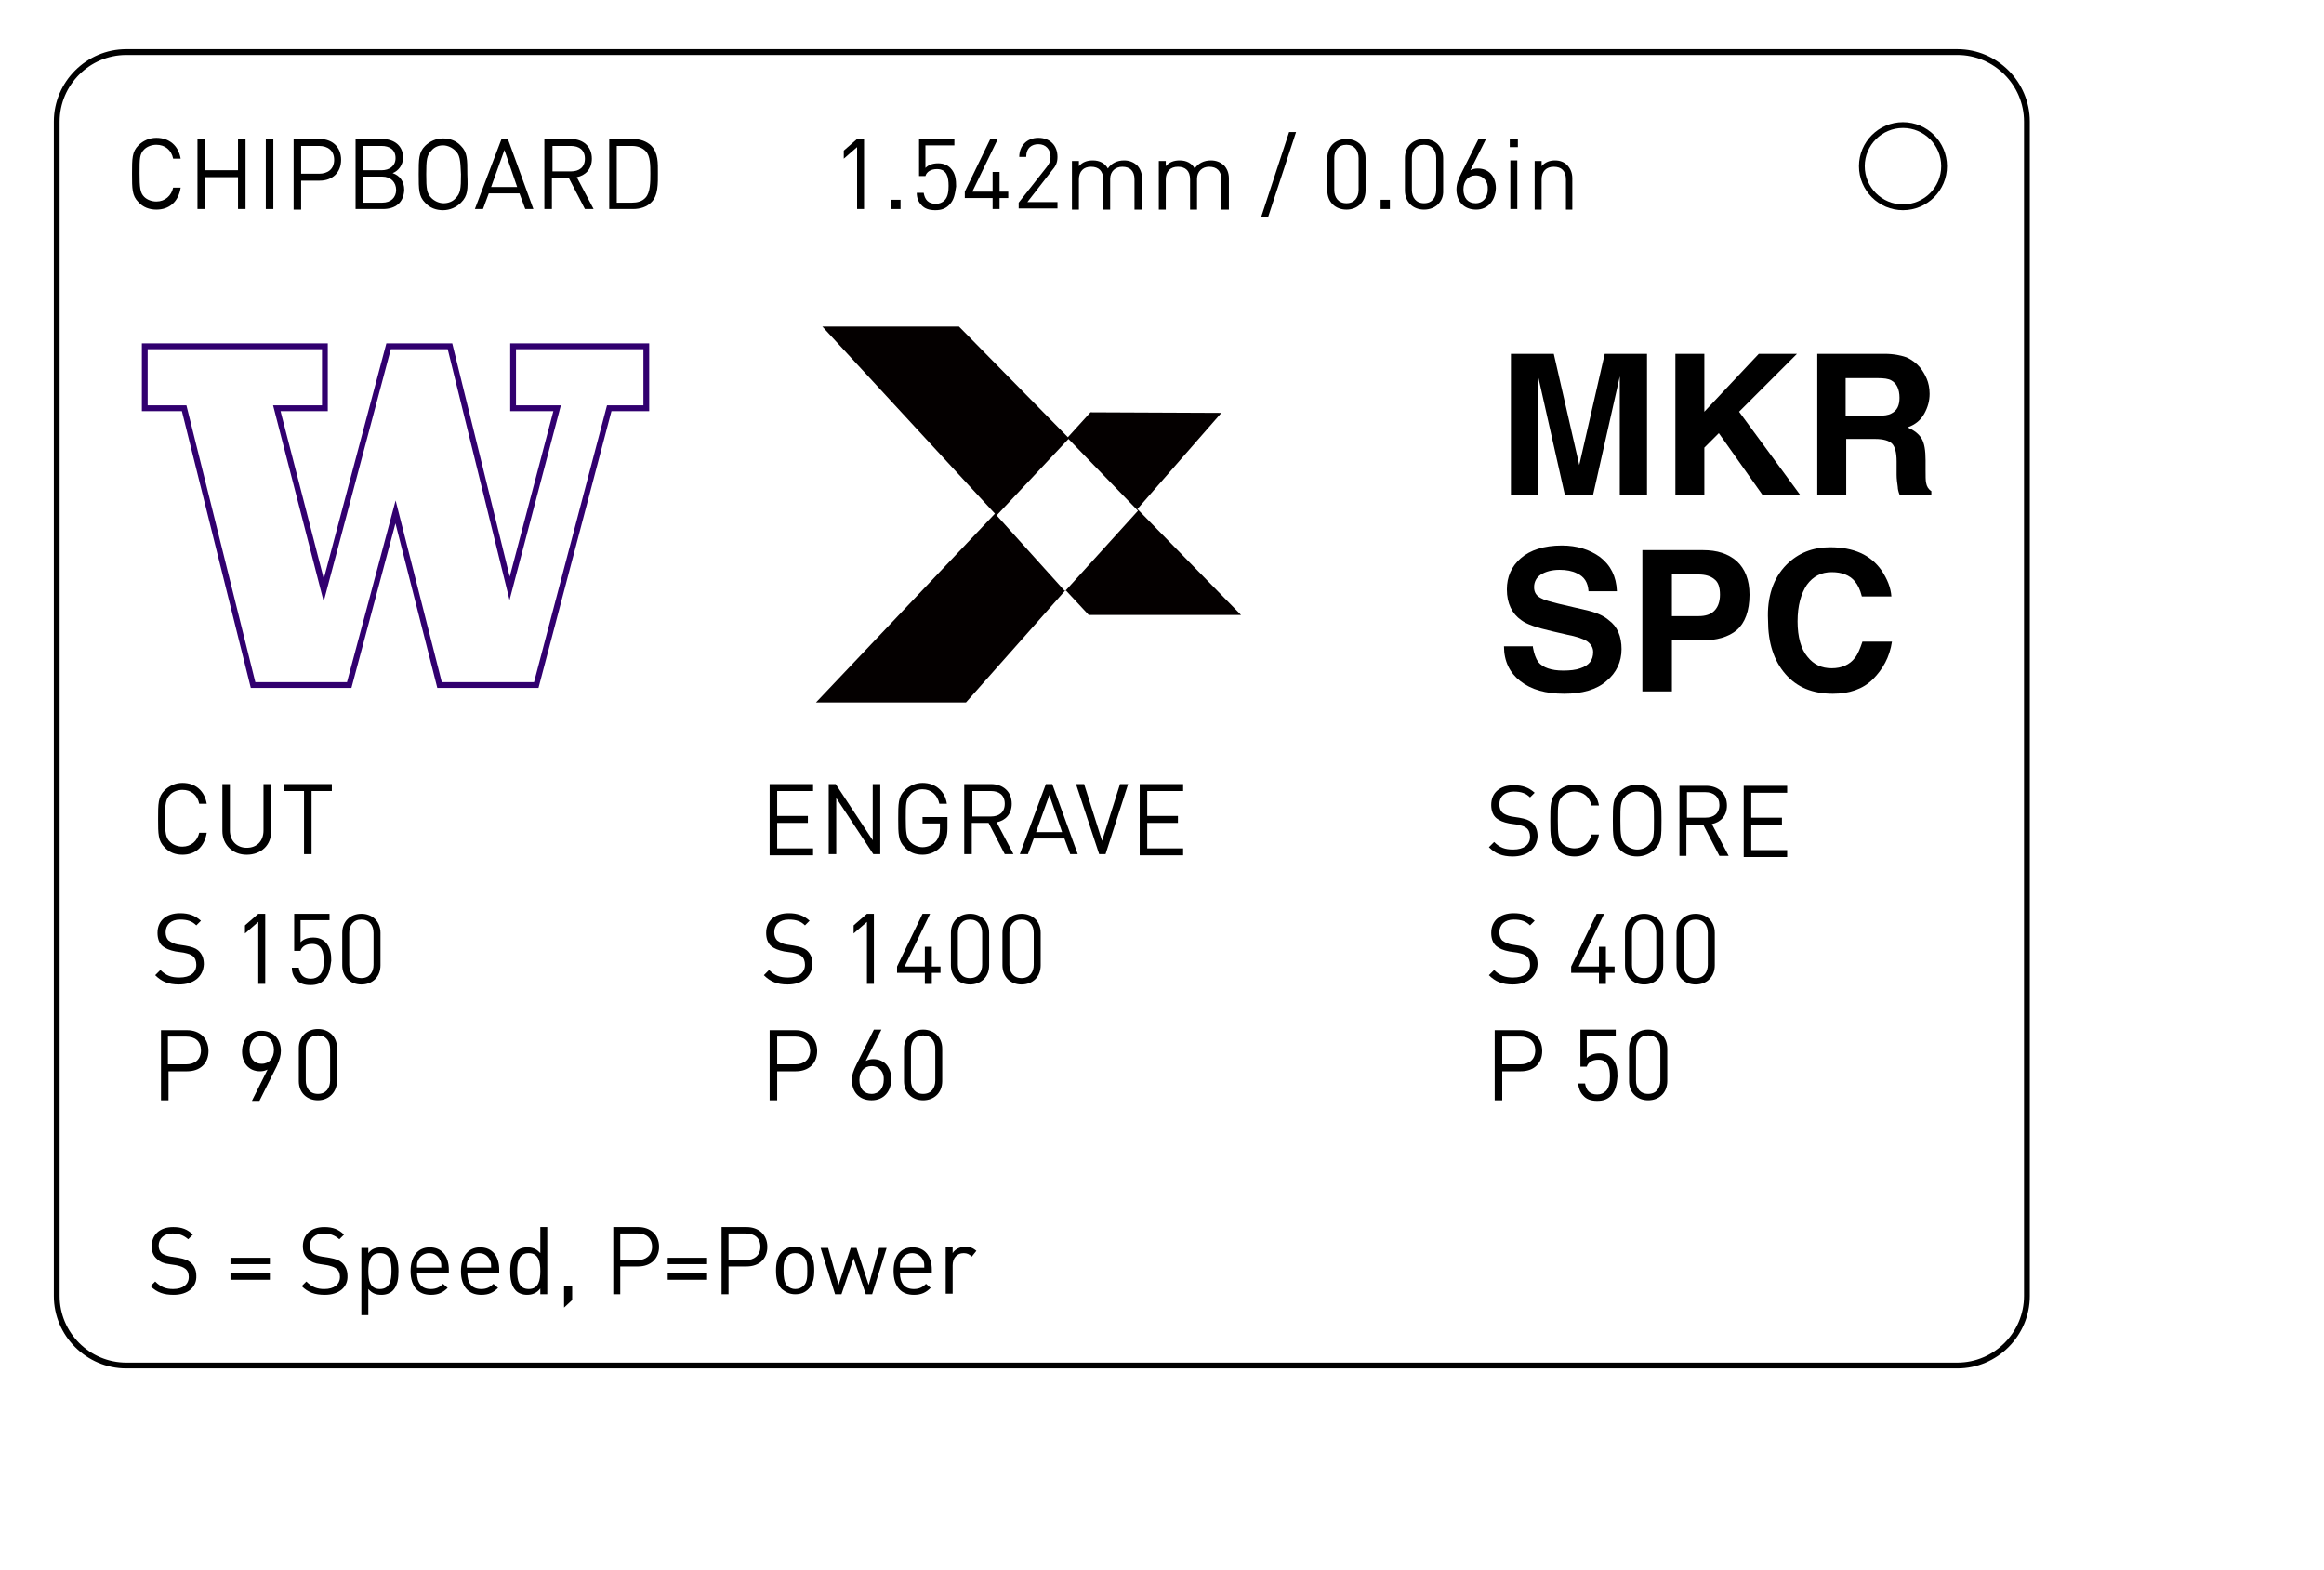 <?xml version="1.0" encoding="utf-8"?>
<!-- Generator: Adobe Illustrator 22.0.1, SVG Export Plug-In . SVG Version: 6.00 Build 0)  -->
<svg version="1.1" id="图层_1" xmlns="http://www.w3.org/2000/svg" xmlns:xlink="http://www.w3.org/1999/xlink" x="0px" y="0px"
	 viewBox="0 0 401.3 271.1" style="enable-background:new 0 0 401.3 271.1;" xml:space="preserve">
<style type="text/css">
	.st0{fill:none;stroke:#31006F;stroke-miterlimit:10;}
	.st1{fill:none;stroke:#000000;stroke-miterlimit:10;}
	.st2{fill:#040000;}
</style>
<g>
	<path d="M54.9,190c-1.9,0-3.3-1.3-3.3-3.3V181c0-2,1.4-3.3,3.3-3.3s3.3,1.3,3.3,3.3v5.6C58.2,188.6,56.8,190,54.9,190z M57,181.1
		c0-1.3-0.7-2.3-2.1-2.3s-2.1,1-2.1,2.3v5.5c0,1.3,0.7,2.3,2.1,2.3s2.1-1,2.1-2.3V181.1z"/>
</g>
<g>
	<path d="M277.1,61.1h7.3v24.4h-4.7V69c0-0.5,0-1.1,0-2c0-0.9,0-1.5,0-2l-4.6,20.4h-4.9L265.6,65c0,0.5,0,1.1,0,2c0,0.9,0,1.5,0,2
		v16.5h-4.7V61.1h7.4l4.4,19.2L277.1,61.1z"/>
	<path d="M289.3,61.1h5v10l9.4-10h6.6l-10,10l10.5,14.3h-6.5l-7.5-10.6l-2.5,2.5v8.1h-5V61.1z"/>
	<path d="M329.2,61.7c0.9,0.4,1.7,1,2.3,1.7c0.5,0.6,0.9,1.3,1.2,2c0.3,0.7,0.5,1.6,0.5,2.6c0,1.2-0.3,2.3-0.9,3.4
		c-0.6,1.1-1.5,1.9-2.9,2.4c1.1,0.5,1.9,1.1,2.4,1.9c0.5,0.8,0.7,2.1,0.7,3.8v1.6c0,1.1,0,1.9,0.1,2.3c0.1,0.6,0.4,1.1,0.9,1.4v0.6
		H328c-0.2-0.5-0.3-1-0.3-1.3c-0.1-0.7-0.2-1.4-0.2-2.1l0-2.3c0-1.6-0.3-2.6-0.8-3.1c-0.5-0.5-1.5-0.8-2.9-0.8h-5v9.6h-5V61.1h11.6
		C327.1,61.1,328.3,61.4,329.2,61.7z M318.7,65.3v6.5h5.5c1.1,0,1.9-0.1,2.4-0.4c1-0.5,1.4-1.4,1.4-2.7c0-1.5-0.5-2.5-1.4-3
		c-0.5-0.3-1.3-0.4-2.4-0.4H318.7z"/>
	<path d="M264.7,111.8c0.2,1.1,0.5,1.9,0.9,2.5c0.8,1,2.3,1.5,4.3,1.5c1.2,0,2.2-0.1,3-0.4c1.5-0.5,2.2-1.4,2.2-2.8
		c0-0.8-0.4-1.4-1.1-1.9c-0.7-0.4-1.8-0.8-3.4-1.1L268,109c-2.6-0.6-4.4-1.2-5.3-1.9c-1.6-1.1-2.5-2.9-2.5-5.3c0-2.2,0.8-4,2.4-5.4
		c1.6-1.4,4-2.2,7.1-2.2c2.6,0,4.8,0.7,6.6,2c1.8,1.4,2.8,3.3,2.9,5.9h-4.9c-0.1-1.5-0.7-2.5-2-3.1c-0.8-0.4-1.8-0.6-3-0.6
		c-1.3,0-2.4,0.3-3.2,0.8c-0.8,0.5-1.2,1.3-1.2,2.2c0,0.9,0.4,1.5,1.2,1.9c0.5,0.3,1.6,0.6,3.2,1l4.3,1c1.9,0.4,3.3,1,4.2,1.8
		c1.5,1.1,2.2,2.8,2.2,5c0,2.2-0.9,4.1-2.6,5.5c-1.7,1.5-4.2,2.2-7.3,2.2c-3.2,0-5.7-0.7-7.6-2.2c-1.8-1.4-2.8-3.4-2.8-6H264.7z"/>
	<path d="M299.9,108.8c-1.4,1.2-3.5,1.8-6.1,1.8h-5.1v8.8h-5.1V95h10.5c2.4,0,4.3,0.6,5.8,1.9c1.4,1.3,2.2,3.2,2.2,5.8
		C302.1,105.5,301.3,107.6,299.9,108.8z M296,100c-0.6-0.5-1.5-0.8-2.7-0.8h-4.6v7.2h4.6c1.2,0,2.1-0.3,2.7-0.9c0.6-0.6,1-1.5,1-2.8
		C297,101.4,296.7,100.5,296,100z"/>
	<path d="M308.5,97.5c2-2,4.5-3,7.5-3c4.1,0,7,1.3,8.9,4c1,1.5,1.6,3,1.7,4.5h-5.1c-0.3-1.2-0.7-2-1.2-2.6c-0.9-1.1-2.3-1.6-4-1.6
		c-1.8,0-3.2,0.7-4.3,2.2c-1,1.5-1.6,3.6-1.6,6.3c0,2.7,0.6,4.8,1.7,6.1c1.1,1.4,2.5,2,4.2,2c1.7,0,3.1-0.6,4-1.8
		c0.5-0.6,0.9-1.6,1.3-2.8h5.1c-0.4,2.7-1.6,4.8-3.3,6.5s-4.1,2.5-6.9,2.5c-3.5,0-6.2-1.1-8.2-3.4c-2-2.3-3-5.4-3-9.3
		C305.1,103.1,306.2,99.8,308.5,97.5z"/>
</g>
<polygon class="st0" points="25,59.8 25,70.5 31.8,70.5 43.7,118.3 60.3,118.3 68.3,88.4 75.9,118.3 92.6,118.3 105.2,70.5 
	111.6,70.5 111.6,59.8 88.6,59.8 88.6,70.5 96.2,70.5 88,101.6 77.7,59.8 67.1,59.8 55.9,101.9 47.8,70.5 56.1,70.5 56.1,59.8 
	25,59.8 "/>
<g>
	<g>
		<path d="M30,223.6c-1.7,0-2.9-0.4-4-1.5l0.8-0.8c1,1,1.9,1.3,3.1,1.3c1.7,0,2.7-0.8,2.7-2.1c0-0.6-0.2-1.1-0.6-1.4
			c-0.4-0.3-0.7-0.4-1.5-0.6l-1.3-0.2c-0.9-0.1-1.6-0.4-2.1-0.9c-0.6-0.5-0.9-1.2-0.9-2.2c0-2,1.4-3.3,3.7-3.3
			c1.5,0,2.5,0.4,3.4,1.3l-0.8,0.8c-0.7-0.6-1.5-1-2.7-1c-1.5,0-2.4,0.9-2.4,2.1c0,0.6,0.2,1,0.5,1.3c0.4,0.3,1,0.5,1.6,0.6l1.3,0.2
			c1.1,0.2,1.6,0.4,2.1,0.8c0.6,0.5,1,1.3,1,2.3C34,222.3,32.4,223.6,30,223.6z"/>
	</g>
	<g>
		<path d="M39.8,218.3v-1.1h6.8v1.1H39.8z M39.8,221v-1.1h6.8v1.1H39.8z"/>
	</g>
	<g>
		<path d="M56.1,223.6c-1.7,0-2.9-0.4-4-1.5l0.8-0.8c1,1,1.9,1.3,3.1,1.3c1.7,0,2.7-0.8,2.7-2.1c0-0.6-0.2-1.1-0.6-1.4
			c-0.4-0.3-0.7-0.4-1.5-0.6l-1.3-0.2c-0.9-0.1-1.6-0.4-2.1-0.9c-0.6-0.5-0.9-1.2-0.9-2.2c0-2,1.4-3.3,3.7-3.3
			c1.5,0,2.5,0.4,3.4,1.3l-0.8,0.8c-0.7-0.6-1.5-1-2.7-1c-1.5,0-2.4,0.9-2.4,2.1c0,0.6,0.2,1,0.5,1.3c0.4,0.3,1,0.5,1.6,0.6l1.3,0.2
			c1.1,0.2,1.6,0.4,2.1,0.8c0.6,0.5,1,1.3,1,2.3C60.1,222.3,58.5,223.6,56.1,223.6z"/>
	</g>
	<g>
		<path d="M67.8,222.9c-0.4,0.4-1.1,0.7-1.9,0.7c-0.9,0-1.6-0.2-2.3-1v4.5h-1.2v-11.6h1.2v0.9c0.6-0.8,1.4-1,2.3-1
			c0.8,0,1.5,0.3,1.9,0.7c0.8,0.8,1,2.1,1,3.4C68.8,220.7,68.7,222,67.8,222.9z M65.6,216.4c-1.7,0-2,1.5-2,3.1c0,1.6,0.3,3.1,2,3.1
			s2-1.5,2-3.1C67.6,217.9,67.4,216.4,65.6,216.4z"/>
	</g>
	<g>
		<path d="M72,219.8c0,1.8,0.8,2.8,2.4,2.8c0.9,0,1.5-0.3,2.1-0.9l0.8,0.7c-0.8,0.8-1.6,1.2-2.9,1.2c-2.1,0-3.5-1.3-3.5-4.1
			c0-2.6,1.3-4.1,3.3-4.1c2.1,0,3.3,1.5,3.3,3.9v0.5H72z M76,217.6c-0.3-0.7-1-1.2-1.9-1.2c-0.8,0-1.6,0.5-1.9,1.2
			c-0.2,0.4-0.2,0.7-0.2,1.3h4.2C76.2,218.2,76.2,218,76,217.6z"/>
	</g>
	<g>
		<path d="M80.7,219.8c0,1.8,0.8,2.8,2.4,2.8c0.9,0,1.5-0.3,2.1-0.9l0.8,0.7c-0.8,0.8-1.6,1.2-2.9,1.2c-2.1,0-3.5-1.3-3.5-4.1
			c0-2.6,1.3-4.1,3.3-4.1c2.1,0,3.3,1.5,3.3,3.9v0.5H80.7z M84.6,217.6c-0.3-0.7-1-1.2-1.9-1.2s-1.6,0.5-1.9,1.2
			c-0.2,0.4-0.2,0.7-0.2,1.3h4.2C84.8,218.2,84.8,218,84.6,217.6z"/>
	</g>
	<g>
		<path d="M93.3,223.5v-1c-0.6,0.8-1.4,1.1-2.3,1.1c-0.8,0-1.5-0.3-1.9-0.7c-0.8-0.8-1-2.1-1-3.4c0-1.3,0.2-2.6,1-3.4
			c0.4-0.4,1.1-0.7,1.9-0.7c0.9,0,1.6,0.2,2.3,1v-4.5h1.2v11.6H93.3z M91.3,216.4c-1.7,0-2,1.5-2,3.1c0,1.6,0.3,3.1,2,3.1
			s2-1.5,2-3.1C93.3,217.9,93,216.4,91.3,216.4z"/>
	</g>
	<g>
		<path d="M97.4,225.8V222h1.4v2.5L97.4,225.8z"/>
	</g>
	<g>
		<path d="M110.2,218.7h-3.1v4.8h-1.2v-11.6h4.3c2.1,0,3.6,1.3,3.6,3.4S112.3,218.7,110.2,218.7z M110.1,213h-3v4.6h3
			c1.4,0,2.5-0.8,2.5-2.3C112.6,213.8,111.6,213,110.1,213z"/>
	</g>
	<g>
		<path d="M115.3,218.3v-1.1h6.8v1.1H115.3z M115.3,221v-1.1h6.8v1.1H115.3z"/>
	</g>
	<g>
		<path d="M128.9,218.7h-3.1v4.8h-1.2v-11.6h4.3c2.1,0,3.6,1.3,3.6,3.4S131.1,218.7,128.9,218.7z M128.8,213h-3v4.6h3
			c1.4,0,2.5-0.8,2.5-2.3C131.3,213.8,130.3,213,128.8,213z"/>
	</g>
	<g>
		<path d="M139.6,222.6c-0.6,0.6-1.3,0.9-2.3,0.9c-1,0-1.7-0.4-2.3-0.9c-0.8-0.8-1-1.9-1-3.2c0-1.2,0.2-2.4,1-3.2
			c0.6-0.6,1.3-0.9,2.3-0.9c1,0,1.7,0.4,2.3,0.9c0.8,0.8,1,1.9,1,3.2C140.6,220.7,140.4,221.8,139.6,222.6z M138.8,217
			c-0.4-0.4-0.9-0.6-1.5-0.6c-0.6,0-1.1,0.2-1.4,0.6c-0.6,0.6-0.6,1.6-0.6,2.5c0,0.9,0.1,1.9,0.6,2.5c0.4,0.4,0.9,0.6,1.4,0.6
			c0.6,0,1.1-0.2,1.5-0.6c0.6-0.6,0.6-1.6,0.6-2.5C139.4,218.6,139.4,217.6,138.8,217z"/>
	</g>
	<g>
		<path d="M150.6,223.5h-1.1l-2.1-6.2l-2.1,6.2h-1.1l-2.5-8h1.3l1.8,6.4l2.1-6.4h1l2.1,6.4l1.8-6.4h1.3L150.6,223.5z"/>
	</g>
	<g>
		<path d="M155.4,219.8c0,1.8,0.8,2.8,2.4,2.8c0.9,0,1.5-0.3,2.1-0.9l0.8,0.7c-0.8,0.8-1.6,1.2-2.9,1.2c-2.1,0-3.5-1.3-3.5-4.1
			c0-2.6,1.2-4.1,3.3-4.1c2.1,0,3.3,1.5,3.3,3.9v0.5H155.4z M159.4,217.6c-0.3-0.7-1-1.2-1.9-1.2c-0.8,0-1.6,0.5-1.9,1.2
			c-0.2,0.4-0.2,0.7-0.2,1.3h4.2C159.6,218.2,159.6,218,159.4,217.6z"/>
	</g>
	<g>
		<path d="M167.8,217c-0.4-0.4-0.8-0.6-1.4-0.6c-1.2,0-1.9,0.9-1.9,2.1v4.9h-1.2v-8h1.2v1c0.4-0.7,1.3-1.1,2.2-1.1
			c0.8,0,1.3,0.2,1.9,0.7L167.8,217z"/>
	</g>
</g>
<circle class="st1" cx="328.6" cy="28.7" r="7.1"/>
<path class="st2" d="M196.4,87.9l14.5-16.6l-22.6-0.1l-3.9,4.3l-18.8-19.1H142l29.8,32.3l-30.9,32.6h25.9l17.2-19.4l4,4.3h26.3
	L196.4,87.9z M183.9,102.1l-11.8-13.1l12.4-13.2l12,12.4L183.9,102.1z"/>
<g>
	<path d="M27,36.2c-1.2,0-2.3-0.4-3.1-1.3c-1.1-1.1-1.1-2.3-1.1-4.9c0-2.6,0-3.8,1.1-4.9c0.8-0.8,1.9-1.3,3.1-1.3
		c2.2,0,3.8,1.3,4.2,3.6h-1.3c-0.3-1.5-1.4-2.4-2.9-2.4c-0.8,0-1.6,0.3-2.1,0.8c-0.8,0.8-0.8,1.6-0.8,4.1c0,2.5,0.1,3.4,0.8,4.1
		c0.5,0.5,1.3,0.8,2.1,0.8c1.5,0,2.6-1,2.9-2.4h1.3C30.8,34.9,29.2,36.2,27,36.2z"/>
	<path d="M41.1,36.1v-5.5h-5.7v5.5h-1.3V24h1.3v5.4h5.7V24h1.3v12.1H41.1z"/>
	<path d="M45.9,36.1V24h1.3v12.1H45.9z"/>
	<path d="M55.2,31.2H52v5h-1.3V24h4.5c2.2,0,3.7,1.4,3.7,3.6S57.4,31.2,55.2,31.2z M55.1,25.2H52V30h3.1c1.5,0,2.6-0.8,2.6-2.4
		S56.6,25.2,55.1,25.2z"/>
	<path d="M66.1,36.1h-4.7V24H66c2.1,0,3.6,1.2,3.6,3.2c0,1.3-0.8,2.3-1.8,2.7c1.2,0.4,2,1.4,2,2.9C69.7,35,68.3,36.1,66.1,36.1z
		 M65.9,25.2h-3.2v4.2h3.2c1.3,0,2.4-0.7,2.4-2.1C68.3,25.8,67.2,25.2,65.9,25.2z M66,30.5h-3.3V35H66c1.5,0,2.4-0.9,2.4-2.2
		S67.5,30.5,66,30.5z"/>
	<path d="M79.6,35c-0.8,0.8-1.9,1.3-3.1,1.3s-2.3-0.4-3.1-1.3c-1.1-1.1-1.1-2.3-1.1-4.9c0-2.6,0-3.8,1.1-4.9
		c0.8-0.8,1.9-1.3,3.1-1.3s2.3,0.4,3.1,1.3c1.1,1.1,1.1,2.3,1.1,4.9C80.8,32.7,80.8,33.8,79.6,35z M78.6,26
		c-0.5-0.5-1.3-0.9-2.1-0.9S75,25.4,74.5,26c-0.8,0.8-0.9,1.6-0.9,4.1c0,2.5,0.1,3.3,0.9,4.1c0.5,0.5,1.3,0.9,2.1,0.9
		s1.6-0.3,2.1-0.9c0.8-0.8,0.9-1.6,0.9-4.1C79.5,27.6,79.4,26.7,78.6,26z"/>
	<path d="M90.7,36.1l-1-2.7h-5.3l-1,2.7h-1.4L86.6,24h1.1l4.4,12.1H90.7z M87.1,25.9l-2.3,6.4h4.5L87.1,25.9z"/>
	<path d="M101,36.1l-2.8-5.4h-2.9v5.4H94V24h4.6c2.1,0,3.6,1.3,3.6,3.4c0,1.8-1.1,2.9-2.6,3.2l2.9,5.5H101z M98.6,25.2h-3.2v4.4h3.2
		c1.4,0,2.4-0.7,2.4-2.2S100,25.2,98.6,25.2z"/>
	<path d="M112.4,35c-0.7,0.7-1.8,1.1-3.1,1.1h-4.1V24h4.1c1.3,0,2.3,0.4,3.1,1.1c1.3,1.3,1.2,3.1,1.2,4.8
		C113.6,31.6,113.7,33.8,112.4,35z M111.5,26.1c-0.6-0.6-1.4-0.9-2.4-0.9h-2.6V35h2.6c0.9,0,1.8-0.2,2.4-0.9
		c0.8-0.9,0.8-2.7,0.8-4.1S112.3,26.9,111.5,26.1z"/>
</g>
<g>
	<path d="M148,36.1V25.4l-2.3,2V26l2.3-2h1.2v12.1H148z"/>
	<path d="M153.9,36.1v-1.6h1.6v1.6H153.9z"/>
	<path d="M163.9,35.4c-0.6,0.6-1.3,0.9-2.4,0.9c-1.1,0-1.9-0.3-2.4-0.9c-0.5-0.5-0.8-1.2-0.8-2.1h1.2c0.2,1.2,0.8,1.9,2.1,1.9
		c0.6,0,1.1-0.2,1.5-0.6c0.6-0.6,0.7-1.6,0.7-2.5c0-1.5-0.3-2.9-2-2.9c-1.1,0-1.8,0.5-2,1.2h-1.1V24h6.1v1.1h-5V29
		c0.5-0.5,1.2-0.8,2.2-0.8c0.9,0,1.6,0.3,2.1,0.8c0.9,0.9,1,2.1,1,3.2C164.9,33.4,164.8,34.5,163.9,35.4z"/>
	<path d="M172.6,34.2v1.9h-1.2v-1.9h-4.8v-1.1L171,24h1.3l-4.4,9.1h3.5v-3.4h1.2v3.4h1.5v1.1H172.6z"/>
	<path d="M175.9,36.1v-1.1l4.8-6.1c0.5-0.6,0.7-1.1,0.7-1.8c0-1.3-0.8-2.2-2.1-2.2c-1.1,0-2.1,0.6-2.1,2.2H176
		c0-1.9,1.3-3.3,3.3-3.3c2,0,3.3,1.3,3.3,3.3c0,1-0.3,1.6-1,2.4l-4.2,5.4h5.2v1.1H175.9z"/>
	<path d="M195.9,36.1V31c0-1.5-0.8-2.2-2.1-2.2c-1.2,0-2.1,0.8-2.1,2.1v5.3h-1.2V31c0-1.5-0.8-2.2-2.1-2.2s-2.1,0.8-2.1,2.2v5.2
		h-1.2v-8.4h1.2v0.9c0.6-0.7,1.4-1,2.4-1c1.2,0,2.1,0.5,2.6,1.4c0.6-0.9,1.6-1.4,2.8-1.4c0.9,0,1.6,0.3,2.2,0.8
		c0.6,0.6,0.9,1.4,0.9,2.3v5.4H195.9z"/>
	<path d="M210.9,36.1V31c0-1.5-0.8-2.2-2.1-2.2c-1.2,0-2.1,0.8-2.1,2.1v5.3h-1.2V31c0-1.5-0.8-2.2-2.1-2.2c-1.3,0-2.1,0.8-2.1,2.2
		v5.2h-1.2v-8.4h1.2v0.9c0.6-0.7,1.4-1,2.4-1c1.2,0,2.1,0.5,2.6,1.4c0.6-0.9,1.6-1.4,2.8-1.4c0.9,0,1.6,0.3,2.2,0.8
		c0.6,0.6,0.9,1.4,0.9,2.3v5.4H210.9z"/>
	<path d="M219,37.4h-1.2l4.8-14.6h1.2L219,37.4z"/>
	<path d="M232.5,36.2c-1.9,0-3.3-1.3-3.3-3.3v-5.6c0-2,1.4-3.3,3.3-3.3s3.3,1.3,3.3,3.3v5.6C235.8,34.9,234.4,36.2,232.5,36.2z
		 M234.6,27.3c0-1.3-0.7-2.3-2.1-2.3s-2.1,1-2.1,2.3v5.5c0,1.3,0.7,2.3,2.1,2.3s2.1-1,2.1-2.3V27.3z"/>
	<path d="M238.4,36.1v-1.6h1.6v1.6H238.4z"/>
	<path d="M245.9,36.2c-1.9,0-3.3-1.3-3.3-3.3v-5.6c0-2,1.4-3.3,3.3-3.3s3.3,1.3,3.3,3.3v5.6C249.3,34.9,247.8,36.2,245.9,36.2z
		 M248,27.3c0-1.3-0.7-2.3-2.1-2.3s-2.1,1-2.1,2.3v5.5c0,1.3,0.7,2.3,2.1,2.3s2.1-1,2.1-2.3V27.3z"/>
	<path d="M254.9,36.2c-2.1,0-3.4-1.4-3.4-3.5c0-0.9,0.3-1.7,0.8-2.7l3-6h1.3l-2.7,5.4c0.4-0.2,0.8-0.3,1.3-0.3
		c1.9,0,3.1,1.4,3.1,3.4C258.2,34.7,256.9,36.2,254.9,36.2z M254.8,30.3c-1.3,0-2.1,1-2.1,2.4c0,1.5,0.8,2.4,2.1,2.4
		c1.3,0,2.1-1,2.1-2.4C257,31.4,256.2,30.3,254.8,30.3z"/>
	<path d="M260.7,25.4V24h1.4v1.4H260.7z M260.8,36.1v-8.4h1.2v8.4H260.8z"/>
	<path d="M270.4,36.1V31c0-1.5-0.8-2.2-2.1-2.2s-2.1,0.8-2.1,2.2v5.2h-1.2v-8.4h1.2v0.9c0.6-0.7,1.4-1,2.3-1c0.9,0,1.6,0.3,2.1,0.8
		c0.6,0.6,0.9,1.4,0.9,2.3v5.4H270.4z"/>
</g>
<g>
	<path d="M31.5,147.6c-1.2,0-2.3-0.4-3.1-1.3c-1.1-1.1-1.1-2.3-1.1-4.9c0-2.6,0-3.8,1.1-4.9c0.8-0.8,1.9-1.3,3.1-1.3
		c2.2,0,3.8,1.3,4.2,3.6h-1.3c-0.3-1.5-1.4-2.4-2.9-2.4c-0.8,0-1.6,0.3-2.1,0.8c-0.8,0.8-0.9,1.6-0.9,4.1c0,2.5,0.1,3.4,0.9,4.1
		c0.5,0.5,1.3,0.8,2.1,0.8c1.5,0,2.6-1,2.9-2.4h1.3C35.3,146.3,33.7,147.6,31.5,147.6z"/>
	<path d="M42.6,147.6c-2.4,0-4.2-1.7-4.2-4.1v-8.1h1.3v8c0,1.8,1.2,3,2.9,3c1.8,0,2.9-1.2,2.9-3v-8h1.3v8.1
		C46.9,145.9,45.1,147.6,42.6,147.6z"/>
	<path d="M53.8,136.6v10.9h-1.3v-10.9H49v-1.2h8.3v1.2H53.8z"/>
</g>
<g>
	<path d="M30.9,170c-1.8,0-3-0.5-4.1-1.6l0.9-0.9c1,1,1.9,1.3,3.3,1.3c1.8,0,2.9-0.8,2.9-2.2c0-0.6-0.2-1.2-0.6-1.5
		s-0.7-0.4-1.6-0.6l-1.4-0.2c-1-0.2-1.7-0.5-2.2-0.9c-0.6-0.5-0.9-1.3-0.9-2.3c0-2.1,1.5-3.4,3.9-3.4c1.5,0,2.6,0.4,3.6,1.3
		l-0.8,0.8c-0.7-0.7-1.5-1-2.8-1c-1.6,0-2.5,0.9-2.5,2.2c0,0.6,0.2,1.1,0.5,1.4c0.4,0.3,1,0.6,1.6,0.7l1.3,0.2
		c1.1,0.2,1.7,0.4,2.2,0.8c0.7,0.6,1,1.4,1,2.4C35.1,168.7,33.4,170,30.9,170z"/>
	<path d="M44.6,169.9v-10.7l-2.3,2v-1.4l2.3-2h1.2v12.1H44.6z"/>
	<path d="M56,169.2c-0.6,0.6-1.3,0.9-2.4,0.9c-1.1,0-1.9-0.3-2.4-0.9c-0.5-0.5-0.8-1.2-0.8-2.1h1.2c0.2,1.2,0.8,1.9,2.1,1.9
		c0.6,0,1.1-0.2,1.5-0.6c0.6-0.6,0.7-1.6,0.7-2.5c0-1.5-0.3-2.9-2-2.9c-1.1,0-1.8,0.5-2,1.2h-1.1v-6.4h6.1v1.1h-5v3.8
		c0.5-0.5,1.2-0.8,2.2-0.8c0.9,0,1.6,0.3,2.1,0.8c0.9,0.9,1,2.1,1,3.2C57,167.2,56.9,168.3,56,169.2z"/>
	<path d="M62.4,170c-1.9,0-3.3-1.3-3.3-3.3v-5.6c0-2,1.4-3.3,3.3-3.3c1.9,0,3.3,1.3,3.3,3.3v5.6C65.7,168.7,64.3,170,62.4,170z
		 M64.5,161.1c0-1.3-0.7-2.3-2.1-2.3s-2.1,1-2.1,2.3v5.5c0,1.3,0.7,2.3,2.1,2.3s2.1-1,2.1-2.3V161.1z"/>
	<path d="M32.3,185h-3.2v5h-1.3v-12.1h4.5c2.2,0,3.7,1.4,3.7,3.6S34.5,185,32.3,185z M32.1,179h-3.1v4.8h3.1c1.5,0,2.6-0.8,2.6-2.4
		C34.7,179.8,33.7,179,32.1,179z"/>
</g>
<g>
	<path d="M132.9,147.5v-12.1h7.5v1.2h-6.2v4.3h5.3v1.2h-5.3v4.4h6.2v1.2H132.9z"/>
	<path d="M150.8,147.5l-6.4-9.7v9.7h-1.3v-12.1h1.2l6.4,9.7v-9.7h1.3v12.1H150.8z"/>
	<path d="M162.5,146.2c-0.8,0.9-2,1.4-3.2,1.4c-1.2,0-2.3-0.4-3.1-1.3c-1.1-1.1-1.1-2.3-1.1-4.9c0-2.6,0-3.8,1.1-4.9
		c0.8-0.8,1.9-1.3,3.1-1.3c2.3,0,3.9,1.5,4.2,3.6h-1.3c-0.3-1.5-1.4-2.5-2.9-2.5c-0.8,0-1.6,0.3-2.1,0.9c-0.8,0.8-0.8,1.6-0.8,4.1
		c0,2.5,0.1,3.4,0.8,4.1c0.5,0.5,1.3,0.9,2.1,0.9c0.9,0,1.7-0.4,2.3-1c0.5-0.6,0.7-1.3,0.7-2.2v-0.9h-3v-1.1h4.3v1.9
		C163.6,144.5,163.3,145.4,162.5,146.2z"/>
	<path d="M173.5,147.5l-2.8-5.4h-2.9v5.4h-1.3v-12.1h4.6c2.1,0,3.6,1.3,3.6,3.4c0,1.8-1.1,2.9-2.6,3.2l2.9,5.5H173.5z M171.1,136.6
		h-3.2v4.4h3.2c1.4,0,2.4-0.7,2.4-2.2C173.5,137.3,172.5,136.6,171.1,136.6z"/>
	<path d="M184.8,147.5l-1-2.7h-5.3l-1,2.7h-1.4l4.5-12.1h1.1l4.4,12.1H184.8z M181.2,137.3l-2.3,6.4h4.5L181.2,137.3z"/>
	<path d="M190.9,147.5h-1.1l-4-12.1h1.4l3.1,9.8l3.1-9.8h1.4L190.9,147.5z"/>
	<path d="M196.8,147.5v-12.1h7.5v1.2h-6.2v4.3h5.3v1.2h-5.3v4.4h6.2v1.2H196.8z"/>
</g>
<g>
	<path d="M136,170c-1.8,0-3-0.5-4.1-1.6l0.9-0.9c1,1,1.9,1.3,3.3,1.3c1.8,0,2.9-0.8,2.9-2.2c0-0.6-0.2-1.2-0.6-1.5
		c-0.4-0.3-0.7-0.4-1.6-0.6l-1.4-0.2c-1-0.2-1.7-0.5-2.2-0.9c-0.6-0.5-0.9-1.3-0.9-2.3c0-2.1,1.5-3.4,3.9-3.4c1.5,0,2.6,0.4,3.6,1.3
		l-0.8,0.8c-0.7-0.7-1.5-1-2.8-1c-1.6,0-2.5,0.9-2.5,2.2c0,0.6,0.2,1.1,0.5,1.4c0.4,0.3,1,0.6,1.6,0.7l1.3,0.2
		c1.1,0.2,1.7,0.4,2.2,0.8c0.7,0.6,1,1.4,1,2.4C140.2,168.7,138.5,170,136,170z"/>
	<path d="M149.7,169.9v-10.7l-2.3,2v-1.4l2.3-2h1.2v12.1H149.7z"/>
	<path d="M160.9,168v1.9h-1.2V168h-4.8v-1.1l4.4-9.1h1.3l-4.4,9.1h3.5v-3.4h1.2v3.4h1.5v1.1H160.9z"/>
	<path d="M167.5,170c-1.9,0-3.3-1.3-3.3-3.3v-5.6c0-2,1.4-3.3,3.3-3.3s3.3,1.3,3.3,3.3v5.6C170.8,168.7,169.4,170,167.5,170z
		 M169.6,161.1c0-1.3-0.7-2.3-2.1-2.3s-2.1,1-2.1,2.3v5.5c0,1.3,0.7,2.3,2.1,2.3s2.1-1,2.1-2.3V161.1z"/>
	<path d="M176.4,170c-1.9,0-3.3-1.3-3.3-3.3v-5.6c0-2,1.4-3.3,3.3-3.3s3.3,1.3,3.3,3.3v5.6C179.7,168.7,178.3,170,176.4,170z
		 M178.5,161.1c0-1.3-0.7-2.3-2.1-2.3s-2.1,1-2.1,2.3v5.5c0,1.3,0.7,2.3,2.1,2.3s2.1-1,2.1-2.3V161.1z"/>
	<path d="M137.4,185h-3.2v5h-1.3v-12.1h4.5c2.2,0,3.7,1.4,3.7,3.6S139.6,185,137.4,185z M137.3,179h-3.1v4.8h3.1
		c1.5,0,2.6-0.8,2.6-2.4C139.8,179.8,138.8,179,137.3,179z"/>
	<path d="M150.5,190c-2.1,0-3.4-1.4-3.4-3.5c0-0.9,0.3-1.7,0.8-2.7l3-6h1.3l-2.7,5.4c0.4-0.2,0.8-0.3,1.3-0.3c1.9,0,3.1,1.4,3.1,3.4
		C153.9,188.5,152.6,190,150.5,190z M150.5,184.1c-1.3,0-2.1,1-2.1,2.4c0,1.5,0.8,2.4,2.1,2.4s2.1-1,2.1-2.4
		C152.7,185.2,151.9,184.1,150.5,184.1z"/>
	<path d="M159.4,190c-1.9,0-3.3-1.3-3.3-3.3v-5.6c0-2,1.4-3.3,3.3-3.3s3.3,1.3,3.3,3.3v5.6C162.7,188.7,161.3,190,159.4,190z
		 M161.5,181.1c0-1.3-0.7-2.3-2.1-2.3s-2.1,1-2.1,2.3v5.5c0,1.3,0.7,2.3,2.1,2.3s2.1-1,2.1-2.3V181.1z"/>
</g>
<g>
	<path d="M261.2,147.9c-1.8,0-3-0.5-4.1-1.6l0.9-0.9c1,1,1.9,1.3,3.3,1.3c1.8,0,2.9-0.8,2.9-2.2c0-0.6-0.2-1.2-0.6-1.5
		c-0.4-0.3-0.7-0.4-1.6-0.6l-1.4-0.2c-1-0.2-1.7-0.5-2.2-0.9c-0.6-0.5-0.9-1.3-0.9-2.3c0-2.1,1.5-3.4,3.9-3.4c1.5,0,2.6,0.4,3.6,1.3
		l-0.8,0.8c-0.7-0.7-1.5-1-2.8-1c-1.6,0-2.5,0.9-2.5,2.2c0,0.6,0.2,1.1,0.5,1.4s1,0.6,1.6,0.7l1.3,0.2c1.1,0.2,1.7,0.4,2.2,0.8
		c0.7,0.6,1,1.4,1,2.4C265.4,146.6,263.7,147.9,261.2,147.9z"/>
	<path d="M271.9,147.9c-1.2,0-2.3-0.4-3.1-1.3c-1.1-1.1-1.1-2.3-1.1-4.9c0-2.6,0-3.8,1.1-4.9c0.8-0.8,1.9-1.3,3.1-1.3
		c2.2,0,3.8,1.3,4.2,3.6h-1.3c-0.3-1.5-1.4-2.4-2.9-2.4c-0.8,0-1.6,0.3-2.1,0.8c-0.8,0.8-0.8,1.6-0.8,4.1c0,2.5,0.1,3.4,0.8,4.1
		c0.5,0.5,1.3,0.8,2.1,0.8c1.5,0,2.6-1,2.9-2.4h1.3C275.7,146.5,274,147.9,271.9,147.9z"/>
	<path d="M285.8,146.6c-0.8,0.8-1.9,1.3-3.1,1.3s-2.3-0.4-3.1-1.3c-1.1-1.1-1.1-2.3-1.1-4.9c0-2.6,0-3.8,1.1-4.9
		c0.8-0.8,1.9-1.3,3.1-1.3s2.3,0.4,3.1,1.3c1.1,1.1,1.1,2.3,1.1,4.9C286.9,144.3,286.9,145.5,285.8,146.6z M284.8,137.6
		c-0.5-0.5-1.3-0.9-2.1-0.9s-1.6,0.3-2.1,0.9c-0.8,0.8-0.8,1.6-0.8,4.1c0,2.5,0.1,3.3,0.8,4.1c0.5,0.5,1.3,0.9,2.1,0.9
		s1.6-0.3,2.1-0.9c0.8-0.8,0.8-1.6,0.8-4.1C285.6,139.2,285.6,138.4,284.8,137.6z"/>
	<path d="M296.9,147.8l-2.8-5.4h-2.9v5.4H290v-12.1h4.6c2.1,0,3.6,1.3,3.6,3.4c0,1.8-1.1,2.9-2.6,3.2l2.9,5.5H296.9z M294.5,136.8
		h-3.2v4.4h3.2c1.4,0,2.4-0.7,2.4-2.2C296.9,137.6,295.9,136.8,294.5,136.8z"/>
	<path d="M301.1,147.8v-12.1h7.5v1.2h-6.2v4.3h5.3v1.2h-5.3v4.4h6.2v1.2H301.1z"/>
</g>
<g>
	<path d="M261.2,170c-1.8,0-3-0.5-4.1-1.6l0.9-0.9c1,1,1.9,1.3,3.3,1.3c1.8,0,2.9-0.8,2.9-2.2c0-0.6-0.2-1.2-0.6-1.5
		c-0.4-0.3-0.7-0.4-1.6-0.6l-1.4-0.2c-1-0.2-1.7-0.5-2.2-0.9c-0.6-0.5-0.9-1.3-0.9-2.3c0-2.1,1.5-3.4,3.9-3.4c1.5,0,2.6,0.4,3.6,1.3
		l-0.8,0.8c-0.7-0.7-1.5-1-2.8-1c-1.6,0-2.5,0.9-2.5,2.2c0,0.6,0.2,1.1,0.5,1.4c0.4,0.3,1,0.6,1.6,0.7l1.3,0.2
		c1.1,0.2,1.7,0.4,2.2,0.8c0.7,0.6,1,1.4,1,2.4C265.4,168.7,263.7,170,261.2,170z"/>
	<path d="M277.3,168v1.9h-1.2V168h-4.8v-1.1l4.4-9.1h1.3l-4.4,9.1h3.5v-3.4h1.2v3.4h1.5v1.1H277.3z"/>
	<path d="M283.9,170c-1.9,0-3.3-1.3-3.3-3.3v-5.6c0-2,1.4-3.3,3.3-3.3s3.3,1.3,3.3,3.3v5.6C287.2,168.7,285.8,170,283.9,170z
		 M286,161.1c0-1.3-0.7-2.3-2.1-2.3s-2.1,1-2.1,2.3v5.5c0,1.3,0.7,2.3,2.1,2.3s2.1-1,2.1-2.3V161.1z"/>
	<path d="M292.8,170c-1.9,0-3.3-1.3-3.3-3.3v-5.6c0-2,1.4-3.3,3.3-3.3s3.3,1.3,3.3,3.3v5.6C296.1,168.7,294.7,170,292.8,170z
		 M294.9,161.1c0-1.3-0.7-2.3-2.1-2.3s-2.1,1-2.1,2.3v5.5c0,1.3,0.7,2.3,2.1,2.3s2.1-1,2.1-2.3V161.1z"/>
	<path d="M262.6,185h-3.2v5h-1.3v-12.1h4.5c2.2,0,3.7,1.4,3.7,3.6S264.8,185,262.6,185z M262.5,179h-3.1v4.8h3.1
		c1.5,0,2.6-0.8,2.6-2.4C265.1,179.8,264,179,262.5,179z"/>
	<path d="M278.2,189.2c-0.6,0.6-1.3,0.9-2.4,0.9c-1.1,0-1.9-0.3-2.4-0.9c-0.5-0.5-0.8-1.2-0.9-2.1h1.2c0.2,1.2,0.8,1.9,2.1,1.9
		c0.6,0,1.1-0.2,1.5-0.6c0.6-0.6,0.7-1.6,0.7-2.5c0-1.5-0.3-2.9-2-2.9c-1.1,0-1.8,0.5-2,1.2h-1.1v-6.4h6.1v1.1h-5v3.8
		c0.5-0.5,1.2-0.8,2.2-0.8c0.9,0,1.6,0.3,2.1,0.8c0.9,0.9,1,2.1,1,3.2C279.2,187.2,279,188.3,278.2,189.2z"/>
	<path d="M284.6,190c-1.9,0-3.3-1.3-3.3-3.3v-5.6c0-2,1.4-3.3,3.3-3.3s3.3,1.3,3.3,3.3v5.6C287.9,188.7,286.5,190,284.6,190z
		 M286.7,181.1c0-1.3-0.7-2.3-2.1-2.3s-2.1,1-2.1,2.3v5.5c0,1.3,0.7,2.3,2.1,2.3s2.1-1,2.1-2.3V181.1z"/>
</g>
<path class="st1" d="M338,235.8H21.8c-6.6,0-12-5.4-12-12V21c0-6.6,5.4-12,12-12H338c6.6,0,12,5.4,12,12v202.8
	C350,230.4,344.6,235.8,338,235.8z"/>
<g>
	<path d="M47.8,184.1l-3,6h-1.3l2.7-5.4c-0.4,0.2-0.8,0.3-1.3,0.3c-1.9,0-3.1-1.4-3.1-3.4c0-2.1,1.3-3.6,3.3-3.6
		c2.1,0,3.4,1.4,3.4,3.5C48.5,182.2,48.3,183,47.8,184.1z M45.2,178.9c-1.3,0-2.1,1-2.1,2.4c0,1.3,0.7,2.4,2.1,2.4
		c1.3,0,2.1-1,2.1-2.4C47.3,179.9,46.5,178.9,45.2,178.9z"/>
</g>
</svg>

